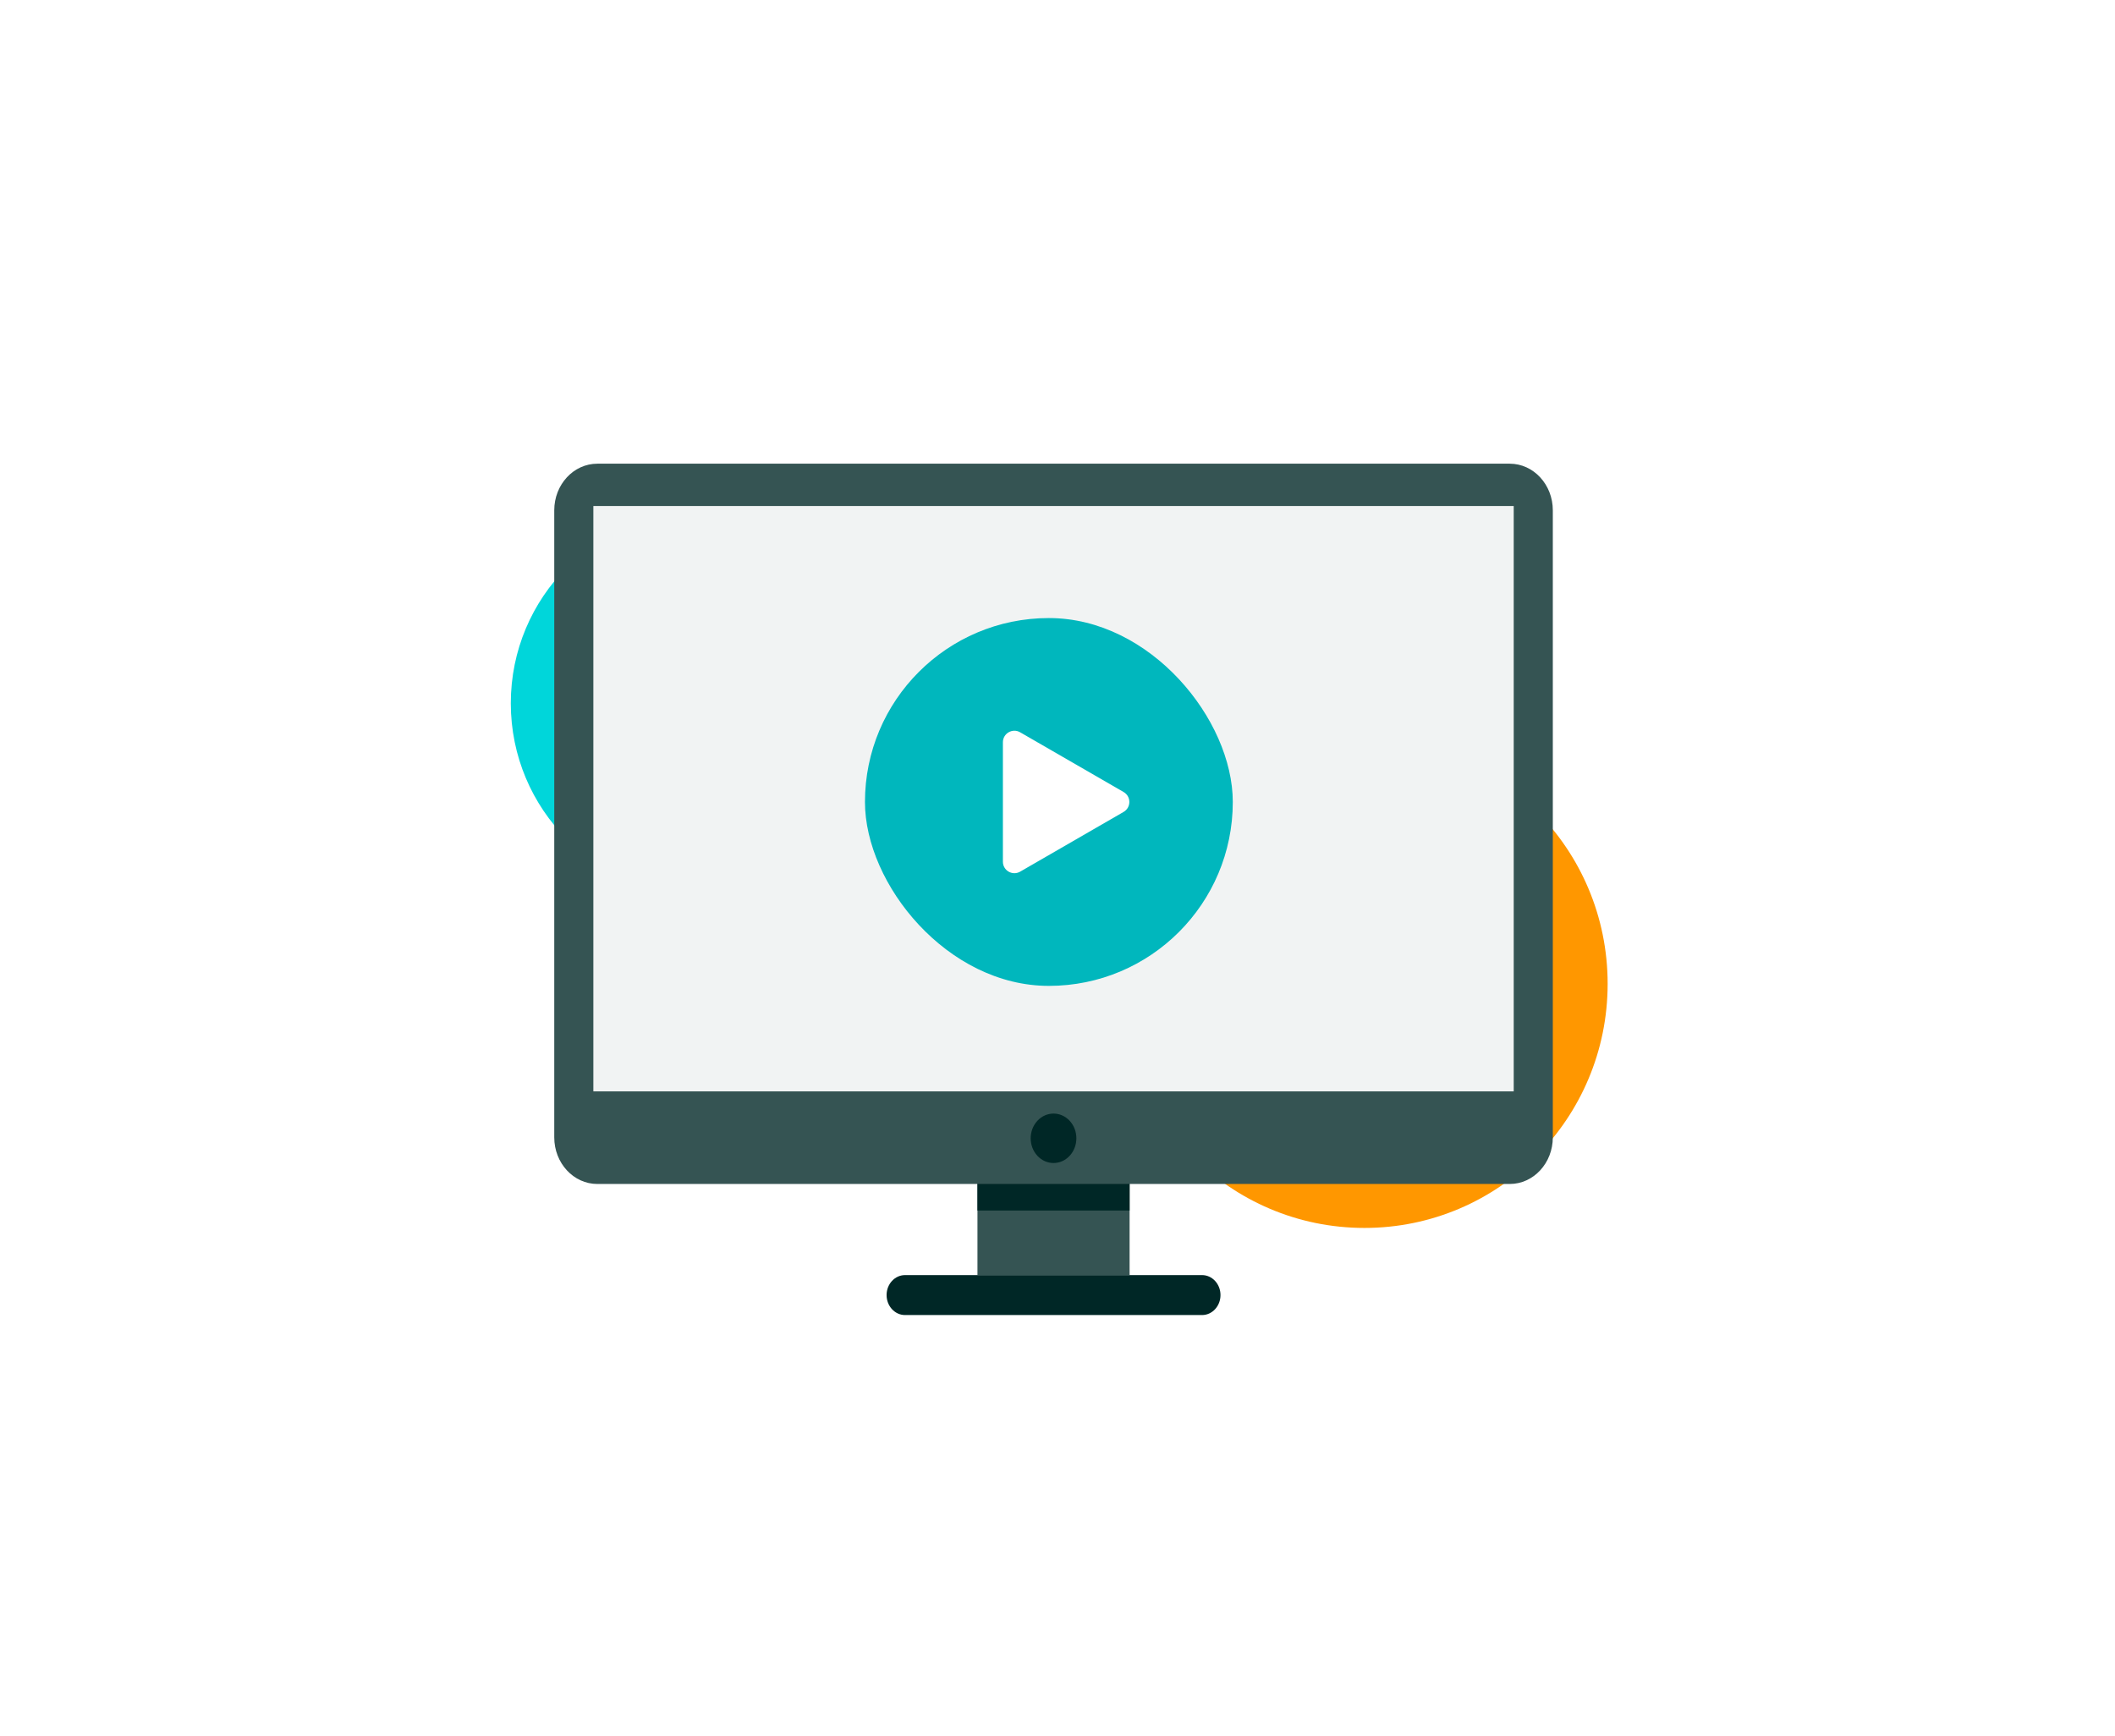 <svg width="184" height="151" viewBox="0 0 184 151" fill="none" xmlns="http://www.w3.org/2000/svg">
<g filter="url(#filter0_f_216_192)">
<ellipse cx="61.093" cy="61.183" rx="16.654" ry="16.721" fill="#00D6DA"/>
</g>
<g filter="url(#filter1_f_216_192)">
<ellipse cx="118.706" cy="85.587" rx="21.155" ry="21.24" fill="#FF9700"/>
</g>
<path d="M98.272 97.553H85.037V110.929H98.272V97.553Z" fill="#355453"/>
<path d="M98.272 89.255H85.037V105.313H98.272V89.255Z" fill="#002726"/>
<path d="M135.091 98.948V44.395C135.091 42.156 133.413 40.34 131.343 40.34L51.967 40.34C49.897 40.34 48.219 42.156 48.219 44.395V98.948C48.219 101.188 49.897 103.003 51.967 103.003H131.343C133.413 103.003 135.091 101.188 135.091 98.948Z" fill="#355453"/>
<path d="M131.69 44.021H51.621V94.947H131.69V44.021Z" fill="#F1F3F3"/>
<rect x="75.25" y="53.769" width="32" height="32" rx="16" fill="#00B7BD"/>
<path d="M97.75 68.903C98.417 69.288 98.417 70.25 97.75 70.635L88.75 75.832C88.083 76.216 87.25 75.735 87.25 74.965L87.25 64.573C87.25 63.803 88.083 63.322 88.75 63.707L97.75 68.903Z" fill="white"/>
<path d="M93.06 100.55C93.836 99.71 93.836 98.348 93.06 97.508C92.284 96.668 91.025 96.668 90.249 97.508C89.473 98.348 89.473 99.71 90.249 100.55C91.025 101.389 92.284 101.389 93.06 100.55Z" fill="#002726"/>
<path d="M104.574 110.929H78.738C77.85 110.929 77.131 111.707 77.131 112.667C77.131 113.628 77.85 114.406 78.738 114.406H104.574C105.461 114.406 106.18 113.628 106.18 112.667C106.18 111.707 105.461 110.929 104.574 110.929Z" fill="#002726"/>
<defs>
<filter id="filter0_f_216_192" x="0.439" y="0.462" width="121.308" height="121.442" filterUnits="userSpaceOnUse" color-interpolation-filters="sRGB">
<feFlood flood-opacity="0" result="BackgroundImageFix"/>
<feBlend mode="normal" in="SourceGraphic" in2="BackgroundImageFix" result="shape"/>
<feGaussianBlur stdDeviation="22" result="effect1_foregroundBlur_216_192"/>
</filter>
<filter id="filter1_f_216_192" x="53.552" y="20.346" width="130.31" height="130.481" filterUnits="userSpaceOnUse" color-interpolation-filters="sRGB">
<feFlood flood-opacity="0" result="BackgroundImageFix"/>
<feBlend mode="normal" in="SourceGraphic" in2="BackgroundImageFix" result="shape"/>
<feGaussianBlur stdDeviation="22" result="effect1_foregroundBlur_216_192"/>
</filter>
</defs>
</svg>
